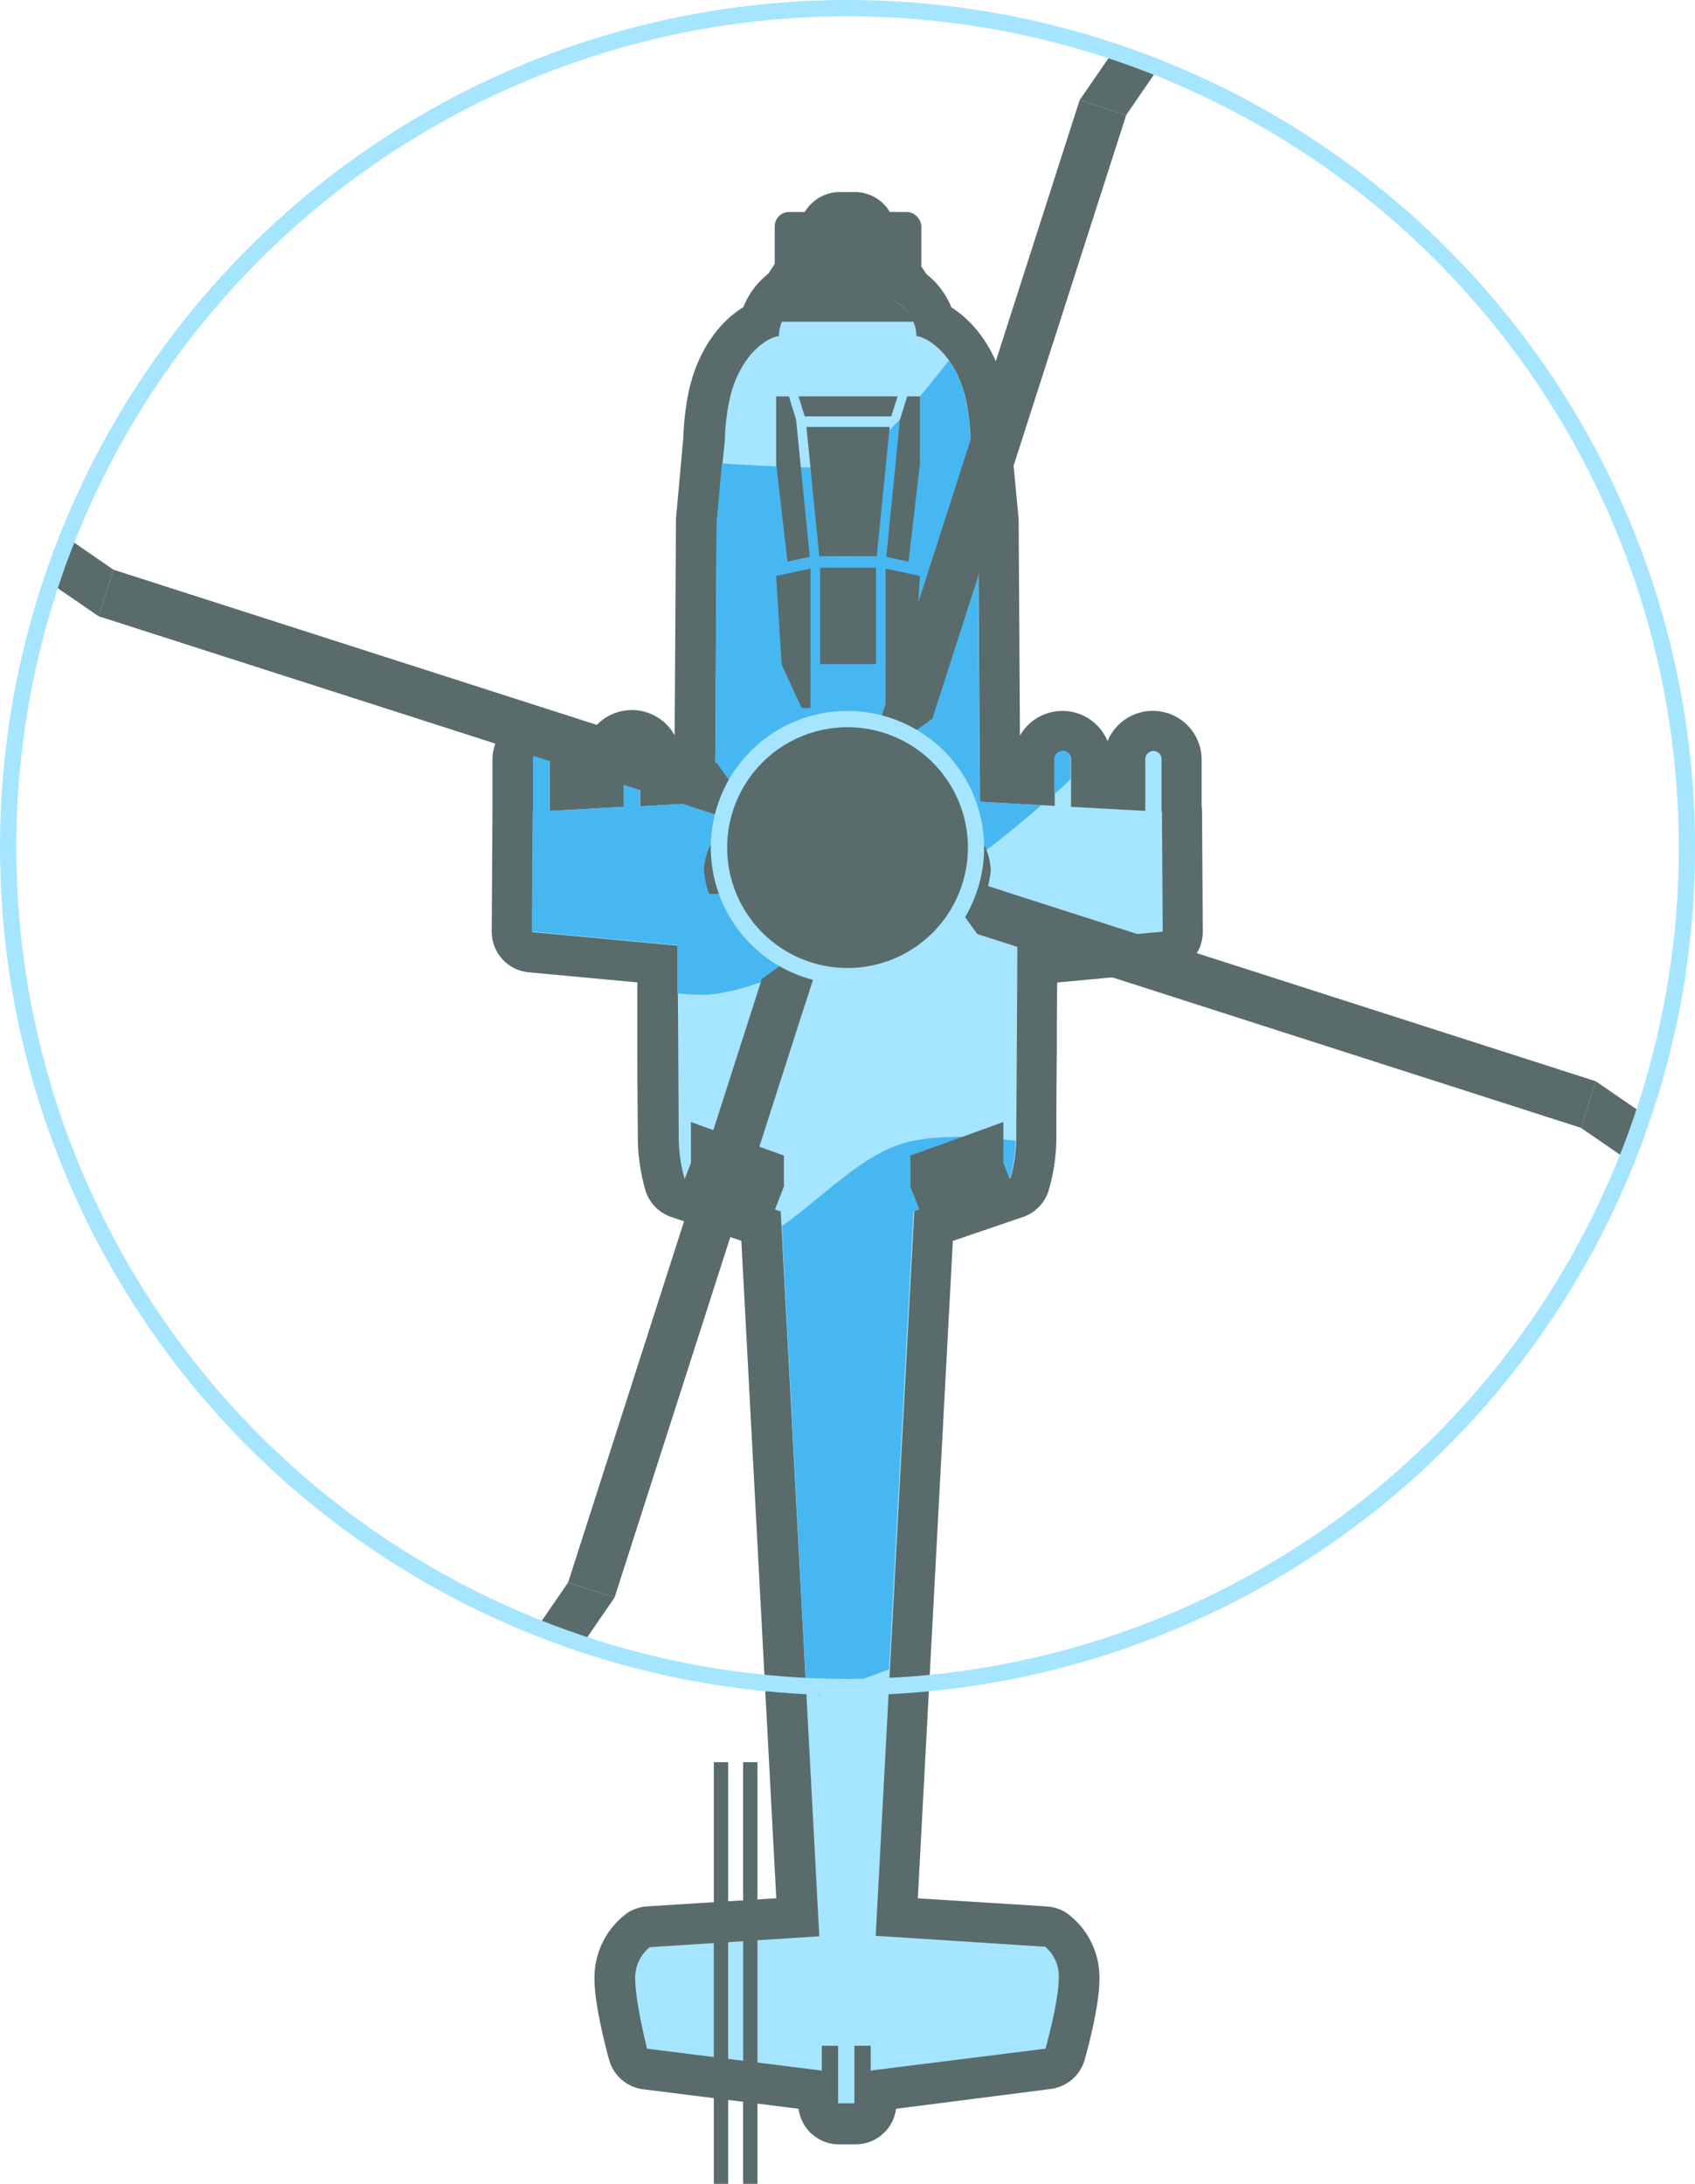 <svg xmlns="http://www.w3.org/2000/svg" viewBox="0 0 208.13 268.14"><defs><style>.cls-1{fill:#a5e5ff;}.cls-2,.cls-4{fill:#596b6a;}.cls-3{fill:#47b7f1;}.cls-4{stroke:#596b6a;}.cls-4,.cls-5{stroke-miterlimit:10;stroke-width:2px;}.cls-5{fill:none;stroke:#a5e5ff;}</style></defs><title>blue saraf</title><g id="Layer_2" data-name="Layer 2"><g id="Layer_24" data-name="Layer 24"><path class="cls-1" d="M103,260.75a2.51,2.51,0,0,1-2.5-2.52v-1.56L79.33,254a2.49,2.49,0,0,1-2.1-1.8c-.18-.63-1.73-6.23-1.71-9.24a7.17,7.17,0,0,1,2.92-6,2.5,2.5,0,0,1,1.21-.41L98,235.4l-4.52-84.88-10.2-3.47a2.52,2.52,0,0,1-1.59-1.64,21.74,21.74,0,0,1-.82-5.57c0-1.15,0-5.86-.06-10.91,0-3.79,0-7.77-.06-10.6l-15.6-1.45a2.51,2.51,0,0,1-2.27-2.51L63,99.66a2.44,2.44,0,0,1,0-.48v-6a3.49,3.49,0,0,1,7,0v3.71l4.12-.23V93.21a3.48,3.48,0,0,1,7,0V96.3l4.2-.23.19-31.89c0-.07,0-.14,0-.21l.94-10a32,32,0,0,1,.45-4.5c1-5.61,4-8.77,6.45-10a7.43,7.43,0,0,1,2.83-4.06l4.45-6.76v0a2.51,2.51,0,0,1,2.5-2.49H105a2.5,2.5,0,0,1,2.5,2.49v0l4.45,6.76a7.52,7.52,0,0,1,2.84,4.06c2.47,1.26,5.47,4.43,6.44,10a32.66,32.66,0,0,1,.46,4.5l.93,10a1.48,1.48,0,0,1,0,.21l.2,31.89,4.19.23V93.21a3.49,3.49,0,0,1,7,0v3.48l4.12.23V93.21a3.48,3.48,0,1,1,7,0v6a2.42,2.42,0,0,1,.05.47l.09,14.71a2.5,2.5,0,0,1-2.27,2.51l-15.59,1.45c0,2.83,0,6.81-.06,10.6,0,5-.06,9.76-.06,10.91a21,21,0,0,1-.83,5.57,2.49,2.49,0,0,1-1.58,1.64l-10.21,3.47-4.51,84.88,18.34,1.18a2.5,2.5,0,0,1,1.21.41,7.17,7.17,0,0,1,2.92,6c0,3-1.54,8.61-1.71,9.24a2.5,2.5,0,0,1-2.1,1.8l-21.23,2.66v1.56a2.46,2.46,0,0,1-.72,1.78,2.52,2.52,0,0,1-1.78.74Z"/><path class="cls-2" d="M105,28.58v.79l5.15,7.81a4.87,4.87,0,0,1,2.38,4.11h0c1.19,0,5.13,2.26,6.23,8.59a28.31,28.31,0,0,1,.42,4.22l.94,10.1.21,34.24,9.18.51V93.21a1,1,0,0,1,2,0v5.85l9.12.5V93.21a1,1,0,1,1,2,0v6.46h.05l.09,14.72-17.85,1.66c0,5.24-.13,21.51-.13,23.79a18.77,18.77,0,0,1-.72,4.84l-11.8,4-4.74,89,20.81,1.34A4.76,4.76,0,0,1,130,243c0,2.74-1.62,8.54-1.62,8.54l-21.47,2.69,0-3.05-2,0,0,7.06h-2l0-7.06-2,0,0,3.05-21.46-2.69S78,245.73,78,243a4.76,4.76,0,0,1,1.79-3.92l20.81-1.34-4.74-89-11.8-4a18.77,18.77,0,0,1-.72-4.84c0-2.28-.11-18.55-.13-23.79l-17.86-1.66.09-14.72h.05V93.21a1,1,0,0,1,2,0v6.35l9.12-.5V93.21a1,1,0,1,1,2,0V99l9.18-.51L88,64.2l1-10.1a28.31,28.31,0,0,1,.42-4.22c1.09-6.33,5-8.59,6.22-8.59h0a4.87,4.87,0,0,1,2.38-4.11l5.15-7.81v-.79H105m0-5h-1.88a5,5,0,0,0-4.93,4.18l-3.86,5.86a9.81,9.81,0,0,0-3.05,4.09C88.3,39.55,85.39,43.24,84.39,49a35.13,35.13,0,0,0-.49,4.79L83,63.73c0,.15,0,.29,0,.44l-.16,26.11A6,6,0,0,0,72,91a6,6,0,0,0-11.53,2.25V99c0,.21,0,.44,0,.66l-.09,14.72a5,5,0,0,0,4.54,5l13.34,1.24c0,2.5,0,5.47,0,8.33,0,5.05.06,9.75.06,10.9a24.13,24.13,0,0,0,.93,6.3,5,5,0,0,0,3.17,3.27l8.61,2.93,4.29,80.72-15.87,1a5,5,0,0,0-2.43.82A9.78,9.78,0,0,0,73,243c0,3.28,1.5,8.85,1.8,9.93a5,5,0,0,0,4.2,3.6l19.06,2.39a5,5,0,0,0,5,4.37h2a5,5,0,0,0,3.55-1.48,4.92,4.92,0,0,0,1.41-2.89L129,256.49a5,5,0,0,0,4.19-3.6c.31-1.08,1.83-6.65,1.81-9.93A9.78,9.78,0,0,0,131,234.9a5,5,0,0,0-2.42-.82l-15.88-1,4.3-80.72,8.6-2.93a5,5,0,0,0,3.17-3.27,23.49,23.49,0,0,0,.94-6.3c0-1.15,0-5.84.06-10.89,0-2.86,0-5.84.05-8.34l13.34-1.24a5,5,0,0,0,4.53-5l-.09-14.72a4.91,4.91,0,0,0-.05-.67V93.21A6,6,0,0,0,136,91a6,6,0,0,0-10.76-.68l-.16-26.11c0-.15,0-.29,0-.44l-.93-9.91a33,33,0,0,0-.48-4.79c-1-5.79-3.92-9.48-6.85-11.33a9.86,9.86,0,0,0-3.06-4.08l-3.86-5.86A5,5,0,0,0,105,23.58Z"/><path class="cls-3" d="M120.3,98.44l-.21-34.24-.94-10.1a28.31,28.31,0,0,0-.42-4.22,13.36,13.36,0,0,0-2.23-5.61c-4.63,6-10.06,12.2-13.23,12.87-2.33.49-8,.17-14.63-.24L88,64.2l-.21,34.24L78.56,99V93.21a1,1,0,1,0-2,0v5.85l-9.12.5V93.21a1,1,0,0,0-2,0v6.46h-.05l-.09,14.72,17.86,1.66c0,1.37,0,3.49,0,5.91a28.55,28.55,0,0,0,3,.18c9.13,0,28.36-11.6,41.7-23.28Z"/><path class="cls-3" d="M130.27,96.8c.4-.36.79-.75,1.18-1.15V93.21a1,1,0,0,0-2,0v4.31Z"/><path class="cls-3" d="M124,144.68a19.09,19.09,0,0,0,.71-4.61c-4.35-.55-10.06-.88-14.08.4-5,1.58-9.64,6.53-14.62,10.08l3,56.94,1.59.65,8.57-3.18,3-56.26Z"/><rect class="cls-2" x="91.25" y="216.36" width="1.76" height="51.77"/><rect class="cls-2" x="87.65" y="216.36" width="1.76" height="51.77"/><rect class="cls-2" x="95.13" y="26.03" width="18" height="10.94" rx="1.75" ry="1.75"/><path class="cls-2" d="M110.12,37.18,105,29.37v-.79h-1.88v.79l-5.15,7.81a5.06,5.06,0,0,0-2,2.32h16.22A5,5,0,0,0,110.12,37.18Z"/><path class="cls-2" d="M121,109.76a10.94,10.94,0,0,0,.66-3,8.85,8.85,0,0,0-.72-2.88H117a8.85,8.85,0,0,0-.72,2.88,10.94,10.94,0,0,0,.66,3Z"/><polygon class="cls-4" points="112.79 145.48 114.03 148.67 117.23 147.49 117.5 148.15 120.37 147.04 120.7 147.82 123.64 146.71 122.2 142.98 122.2 139.19 112.79 142.59 112.79 145.48"/><path class="cls-2" d="M87.08,109.76a11.08,11.08,0,0,1-.65-3,8.85,8.85,0,0,1,.72-2.88h3.92a8.85,8.85,0,0,1,.72,2.88,11.08,11.08,0,0,1-.65,3Z"/><polygon class="cls-4" points="95.26 145.48 94.02 148.67 90.81 147.49 90.55 148.15 87.67 147.04 87.34 147.82 84.4 146.71 85.84 142.98 85.84 139.19 95.26 142.59 95.26 145.48"/><polygon class="cls-2" points="109.44 51.12 110.21 48.67 104.13 48.67 98.05 48.67 98.81 51.12 109.44 51.12"/><polygon class="cls-2" points="95.3 70.72 95.99 81.63 98.44 86.93 99.52 86.93 99.52 69.82 95.3 70.72"/><polygon class="cls-2" points="99.43 68.36 97.75 51.52 96.87 48.67 95.3 48.67 95.3 56.91 96.7 68.96 99.43 68.36"/><polygon class="cls-2" points="108.74 69.82 108.74 86.93 109.82 86.93 112.27 81.63 112.96 70.72 108.74 69.82"/><polygon class="cls-2" points="111.39 48.67 110.51 51.52 108.83 68.36 111.56 68.96 112.96 56.91 112.96 48.67 111.39 48.67"/><polygon class="cls-2" points="104.78 69.71 103.48 69.71 100.7 69.71 100.7 81.53 104.13 81.53 107.56 81.53 107.56 69.71 104.78 69.71"/><polygon class="cls-2" points="103.48 68.28 103.48 68.28 104.13 68.28 104.78 68.28 104.78 68.28 107.66 68.29 109.24 52.42 99.02 52.42 100.6 68.29 103.48 68.28"/><circle class="cls-2" cx="104.02" cy="104.21" r="6"/><rect class="cls-2" x="84.27" y="103.29" width="39.5" height="1.83" transform="translate(-27 171.4) rotate(-72.2)"/><polygon class="cls-2" points="106.28 94.17 132.57 12.29 138.29 14.12 114.49 88.23 106.28 94.17"/><polygon class="cls-2" points="132.57 12.29 138.29 14.12 142.23 8.38 136.52 6.55 132.57 12.29"/><polygon class="cls-2" points="101.76 114.25 75.47 196.13 69.76 194.3 93.55 120.19 101.76 114.25"/><polygon class="cls-2" points="75.47 196.13 69.76 194.3 65.82 200.03 71.53 201.87 75.47 196.13"/><rect class="cls-2" x="84.27" y="103.29" width="39.5" height="1.83" transform="translate(171.21 235.23) rotate(-162.2)"/><polygon class="cls-2" points="12.1 75.66 13.93 69.95 8.2 66 6.36 71.72 12.1 75.66"/><polygon class="cls-2" points="93.99 101.95 12.1 75.66 13.93 69.95 88.04 93.74 93.99 101.95"/><polygon class="cls-2" points="195.95 132.76 194.11 138.47 199.85 142.41 201.68 136.7 195.95 132.76"/><polygon class="cls-2" points="114.06 106.47 195.95 132.76 194.11 138.47 120 114.68 114.06 106.47"/><polygon class="cls-2" points="100.55 118.03 105.41 109.44 99.85 107.65 98.8 117.47 100.55 118.03"/><polygon class="cls-2" points="107.5 90.39 102.64 98.98 108.19 100.77 109.24 90.95 107.5 90.39"/><polygon class="cls-2" points="117.84 107.68 109.25 102.82 107.47 108.38 117.28 109.43 117.84 107.68"/><polygon class="cls-2" points="90.2 100.73 98.8 105.6 100.58 100.04 90.77 98.99 90.2 100.73"/><path class="cls-2" d="M104.07,119.84a15.78,15.78,0,1,1,15.77-15.77A15.8,15.8,0,0,1,104.07,119.84Z"/><path class="cls-1" d="M104.07,89.29a14.78,14.78,0,1,1-14.78,14.78,14.78,14.78,0,0,1,14.78-14.78m0-2a16.78,16.78,0,1,0,16.77,16.78,16.8,16.8,0,0,0-16.77-16.78Z"/><circle class="cls-5" cx="104.07" cy="104.07" r="103.07"/></g></g></svg>